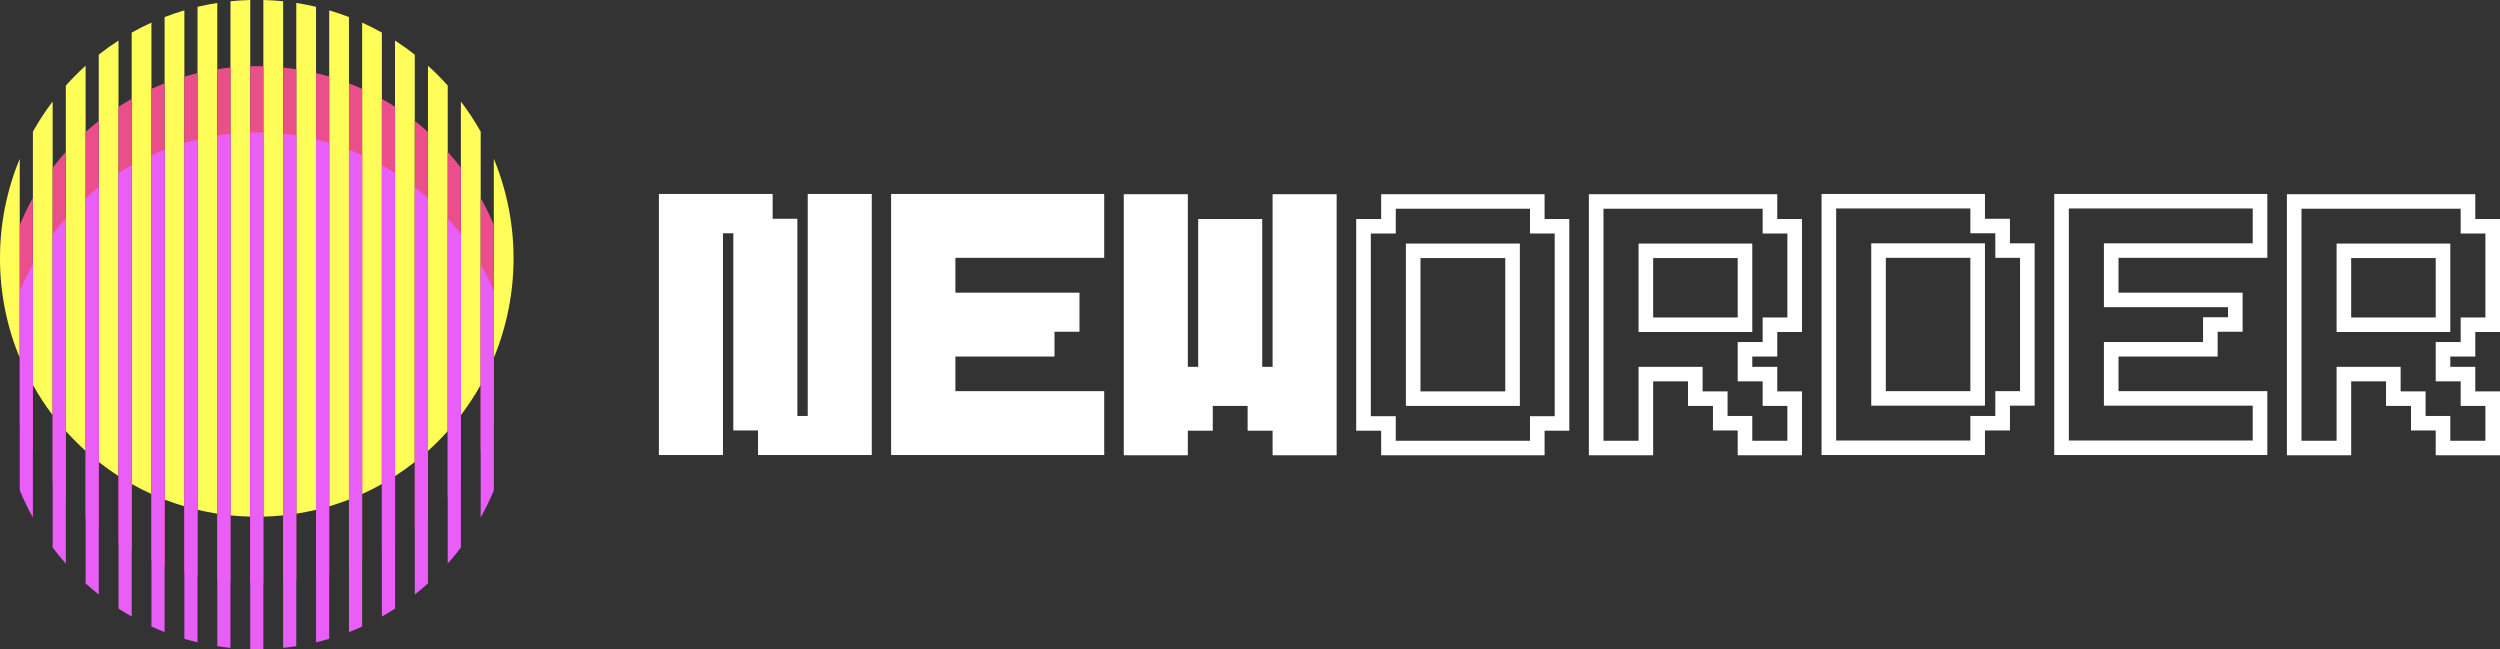 <svg width="258" height="67" viewBox="0 0 258 67" fill="none" xmlns="http://www.w3.org/2000/svg">
<rect x="0" y="0" width="258" height="67" fill="#333333" stroke="none"/>
<g clip-path="url(#clip0_1658_64912)">
<path d="M37.372 2.331V50.984C38.068 50.669 38.747 50.325 39.41 49.952V3.364C38.748 2.992 38.068 2.648 37.372 2.331Z" fill="#FFFE58"/>
<path d="M27.179 0V53.316C27.866 53.299 28.545 53.256 29.218 53.186V0.13C28.543 0.061 27.864 0.017 27.179 0Z" fill="#FFFE58"/>
<path d="M50.962 36.932C52.307 33.676 53 30.184 53 26.658C53 23.132 52.307 19.641 50.962 16.385V36.932Z" fill="#FFFE58"/>
<path d="M23.786 0.13V53.186C24.458 53.256 25.138 53.299 25.825 53.316V0C25.138 0.017 24.458 0.061 23.786 0.13Z" fill="#FFFE58"/>
<path d="M13.59 3.364V49.952C14.252 50.324 14.932 50.668 15.628 50.984V2.331C14.932 2.647 14.253 2.991 13.59 3.364Z" fill="#FFFE58"/>
<path d="M16.987 1.762V51.555C17.654 51.815 18.333 52.046 19.026 52.249V1.066C18.334 1.271 17.654 1.503 16.987 1.762Z" fill="#FFFE58"/>
<path d="M20.385 0.705V52.611C21.057 52.77 21.736 52.904 22.423 53.011V0.303C21.735 0.411 21.055 0.545 20.385 0.705Z" fill="#FFFE58"/>
<path d="M2.04098e-05 26.658C-0.004 30.185 0.689 33.677 2.038 36.932V16.385C0.689 19.64 -0.004 23.132 2.04098e-05 26.658Z" fill="#FFFE58"/>
<path d="M3.395 13.586V39.73C4.001 40.814 4.682 41.853 5.433 42.841V10.475C4.682 11.463 4.001 12.503 3.395 13.586Z" fill="#FFFE58"/>
<path d="M6.795 8.828V44.485C7.438 45.204 8.118 45.887 8.834 46.532V6.783C8.118 7.427 7.437 8.11 6.795 8.828Z" fill="#FFFE58"/>
<path d="M10.192 5.638V47.679C10.848 48.194 11.527 48.679 12.23 49.133V4.184C11.528 4.636 10.848 5.121 10.192 5.638Z" fill="#FFFE58"/>
<path d="M44.166 6.783V46.535C44.882 45.89 45.562 45.207 46.205 44.488V8.832C45.563 8.112 44.882 7.428 44.166 6.783Z" fill="#FFFE58"/>
<path d="M40.766 4.184V49.133C41.469 48.68 42.148 48.196 42.805 47.679V5.638C42.151 5.122 41.471 4.637 40.766 4.184Z" fill="#FFFE58"/>
<path d="M47.564 10.475V42.841C48.316 41.853 48.999 40.814 49.606 39.73V13.586C48.998 12.502 48.316 11.463 47.564 10.475Z" fill="#FFFE58"/>
<path d="M33.974 1.067V52.251C34.666 52.046 35.345 51.815 36.013 51.556V1.762C35.346 1.504 34.666 1.272 33.974 1.067Z" fill="#FFFE58"/>
<path d="M30.577 0.303V53.011C31.265 52.904 31.945 52.771 32.615 52.611V0.705C31.945 0.546 31.266 0.412 30.577 0.303Z" fill="#FFFE58"/>
<path d="M15.628 9.169V57.822C16.075 58.024 16.528 58.214 16.987 58.392V8.599C16.528 8.777 16.075 8.967 15.628 9.169Z" fill="#EA4E8B"/>
<path d="M22.423 7.143V59.848C22.872 59.919 23.326 59.977 23.782 60.024V6.968C23.326 7.015 22.872 7.073 22.423 7.143Z" fill="#EA4E8B"/>
<path d="M19.026 7.905V59.088C19.474 59.221 19.927 59.341 20.385 59.45V7.543C19.927 7.652 19.474 7.773 19.026 7.905Z" fill="#EA4E8B"/>
<path d="M2.038 23.223V43.769C2.436 44.729 2.889 45.664 3.394 46.57V20.424C2.888 21.329 2.436 22.264 2.038 23.223Z" fill="#EA4E8B"/>
<path d="M26.5 6.829C26.273 6.829 26.046 6.829 25.821 6.838V60.154C26.047 60.16 26.273 60.163 26.5 60.163C26.727 60.163 26.953 60.16 27.179 60.154V6.838C26.954 6.832 26.727 6.829 26.5 6.829Z" fill="#EA4E8B"/>
<path d="M12.234 11.022V55.971C12.678 56.256 13.131 56.529 13.593 56.789V10.202C13.129 10.463 12.676 10.736 12.234 11.022Z" fill="#EA4E8B"/>
<path d="M8.834 13.62V53.372C9.273 53.768 9.726 54.15 10.192 54.516V12.474C9.727 12.842 9.274 13.223 8.834 13.62Z" fill="#EA4E8B"/>
<path d="M5.436 17.312V49.679C5.867 50.246 6.32 50.795 6.795 51.326V15.665C6.321 16.196 5.868 16.745 5.436 17.312Z" fill="#EA4E8B"/>
<path d="M46.205 15.665V51.33C46.679 50.799 47.132 50.25 47.564 49.683V17.312C47.133 16.745 46.68 16.196 46.205 15.665Z" fill="#EA4E8B"/>
<path d="M42.808 12.474V54.516C43.273 54.152 43.726 53.771 44.166 53.372V13.62C43.727 13.223 43.274 12.842 42.808 12.474Z" fill="#EA4E8B"/>
<path d="M49.605 20.424V46.57C50.112 45.665 50.566 44.73 50.965 43.772V23.223C50.566 22.264 50.112 21.329 49.605 20.424Z" fill="#EA4E8B"/>
<path d="M29.218 6.968V60.023C29.674 59.976 30.128 59.918 30.577 59.848V7.143C30.128 7.073 29.675 7.014 29.218 6.968Z" fill="#EA4E8B"/>
<path d="M32.615 7.543V59.448C33.073 59.339 33.526 59.219 33.974 59.087V7.904C33.526 7.772 33.073 7.652 32.615 7.543Z" fill="#EA4E8B"/>
<path d="M39.41 10.202V56.791C39.872 56.532 40.325 56.259 40.77 55.973V11.022C40.326 10.736 39.873 10.463 39.41 10.202Z" fill="#EA4E8B"/>
<path d="M36.013 8.599V58.392C36.472 58.215 36.925 58.024 37.372 57.822V9.169C36.925 8.967 36.472 8.777 36.013 8.599Z" fill="#EA4E8B"/>
<path d="M36.013 15.439V65.233C36.472 65.055 36.925 64.865 37.372 64.662V16.007C36.925 15.805 36.472 15.616 36.013 15.439Z" fill="#E85EF6"/>
<path d="M15.628 16.007V64.66C16.075 64.862 16.528 65.052 16.987 65.23V15.439C16.528 15.616 16.075 15.805 15.628 16.007Z" fill="#E85EF6"/>
<path d="M22.423 13.981V66.686C22.872 66.757 23.326 66.815 23.782 66.862V13.806C23.326 13.854 22.872 13.913 22.423 13.981Z" fill="#E85EF6"/>
<path d="M19.026 14.742V65.925C19.474 66.058 19.927 66.179 20.385 66.288V14.38C19.927 14.49 19.474 14.61 19.026 14.742Z" fill="#E85EF6"/>
<path d="M2.038 30.06V50.606C2.436 51.565 2.888 52.5 3.394 53.405V27.261C2.889 28.167 2.436 29.101 2.038 30.06Z" fill="#E85EF6"/>
<path d="M26.5 13.666C26.273 13.666 26.047 13.669 25.821 13.675V66.991C26.046 66.998 26.273 67 26.5 67C26.727 67 26.954 67 27.179 66.991V13.675C26.954 13.67 26.727 13.667 26.5 13.666Z" fill="#E85EF6"/>
<path d="M12.234 17.858V62.807C12.678 63.094 13.131 63.367 13.593 63.626V17.04C13.129 17.299 12.676 17.572 12.234 17.858Z" fill="#E85EF6"/>
<path d="M8.834 20.458V60.21C9.273 60.606 9.726 60.987 10.192 61.354V19.313C9.727 19.679 9.274 20.061 8.834 20.458Z" fill="#E85EF6"/>
<path d="M5.436 24.151V56.516C5.867 57.084 6.32 57.633 6.795 58.163V22.507C6.321 23.035 5.868 23.583 5.436 24.151Z" fill="#E85EF6"/>
<path d="M46.205 22.503V58.16C46.679 57.63 47.132 57.081 47.564 56.513V24.151C47.133 23.584 46.68 23.035 46.205 22.503Z" fill="#E85EF6"/>
<path d="M42.808 19.313V61.354C43.273 60.987 43.726 60.606 44.166 60.21V20.458C43.727 20.061 43.274 19.68 42.808 19.313Z" fill="#E85EF6"/>
<path d="M49.605 27.261V53.405C50.112 52.5 50.566 51.565 50.965 50.606V30.06C50.566 29.101 50.112 28.167 49.605 27.261Z" fill="#E85EF6"/>
<path d="M29.218 13.805V66.861C29.674 66.814 30.128 66.756 30.577 66.686V13.981C30.128 13.913 29.675 13.854 29.218 13.805Z" fill="#E85EF6"/>
<path d="M32.615 14.38V66.286C33.073 66.177 33.526 66.057 33.974 65.924V14.741C33.526 14.61 33.073 14.49 32.615 14.38Z" fill="#E85EF6"/>
<path d="M39.41 17.04V63.627C39.872 63.367 40.325 63.094 40.77 62.808V17.858C40.326 17.573 39.873 17.3 39.41 17.04Z" fill="#E85EF6"/>
</g>
<path d="M79.737 20.018H68V46.958H74.609V24.073H75.679V44.423H78.23V46.958H89.967V20.018H83.358V42.927H82.288V22.577H79.737V20.018Z" fill="white"/>
<path d="M113.954 20.018H91.962V46.958H113.954V40.367H98.596V36.795H108.826V34.236H111.403V30.205H98.596V26.608H113.954V20.018Z" fill="white"/>
<path d="M115.974 20.042H122.583V37.858H123.653V22.602H130.262V37.858H131.332V20.042H137.941V46.983H131.332V44.448H128.755V41.889H125.159V44.448H122.583V46.983H115.974V20.042Z" fill="white"/>
<path fill-rule="evenodd" clip-rule="evenodd" d="M204.848 25.111H193.112V41.864H204.848V25.111ZM194.618 40.367V26.608H203.342V40.367H194.618Z" fill="white"/>
<path fill-rule="evenodd" clip-rule="evenodd" d="M204.848 20.018H187.984V46.958H204.848V44.423H207.425V41.864H209.976V25.111H207.425V22.577H204.848V20.018ZM189.491 45.461V21.514H203.342V24.073H205.918V26.608H208.469V40.367H205.918V42.927H203.342V45.461H189.491Z" fill="white"/>
<path fill-rule="evenodd" clip-rule="evenodd" d="M233.988 20.018H211.996V46.958H233.988V40.367H218.63V36.795H228.86V34.236H231.437V30.205H218.63V26.608H233.988V20.018ZM213.503 45.461V21.514H232.481V25.111H217.124V31.702H229.93V32.739H227.354V35.299H217.124V41.864H232.481V45.461H213.503Z" fill="white"/>
<path fill-rule="evenodd" clip-rule="evenodd" d="M156.849 25.136H145.088V41.889H156.849V25.136ZM146.594 40.392V26.633H155.343V40.392H146.594Z" fill="white"/>
<path fill-rule="evenodd" clip-rule="evenodd" d="M159.401 20.042H142.536V22.602H139.96V44.448H142.536V46.983H159.401V44.448H161.952V22.602H159.401V20.042ZM144.043 24.098V21.539H157.894V24.098H160.445V42.952H157.894V45.486H144.043V42.952H141.467V24.098H144.043Z" fill="white"/>
<path fill-rule="evenodd" clip-rule="evenodd" d="M180.836 25.136H169.1V34.261H180.836V25.136ZM170.606 32.764V26.633H179.33V32.764H170.606Z" fill="white"/>
<path fill-rule="evenodd" clip-rule="evenodd" d="M183.413 20.042H163.972V46.983H170.606V39.355H174.202V41.889H176.778V44.423H179.33V46.983H185.964V40.392H183.413V37.858H180.836V36.795H183.413V34.261H185.964V22.602H183.413V20.042ZM165.479 45.486V21.539H181.906V24.098H184.457V32.764H181.906V35.299H179.33V39.355H181.906V41.889H184.457V45.486H180.836V42.927H178.285V40.392H175.709V37.858H169.1V45.486H165.479Z" fill="white"/>
<path fill-rule="evenodd" clip-rule="evenodd" d="M252.872 25.136H241.136V34.261H252.872V25.136ZM242.642 32.764V26.633H251.366V32.764H242.642Z" fill="white"/>
<path fill-rule="evenodd" clip-rule="evenodd" d="M255.449 20.042H236.008V46.983H242.642V39.355H246.238V41.889H248.815V44.423H251.366V46.983H258V40.392H255.449V37.858H252.872V36.795H255.449V34.261H258V22.602H255.449V20.042ZM237.515 45.486V21.539H253.942V24.098H256.493V32.764H253.942V35.299H251.366V39.355H253.942V41.889H256.493V45.486H252.872V42.927H250.321V40.392H247.745V37.858H241.136V45.486H237.515Z" fill="white"/>
<defs>
<clipPath id="clip0_1658_64912">
<rect width="53" height="67" fill="white"/>
</clipPath>
</defs>
</svg>
